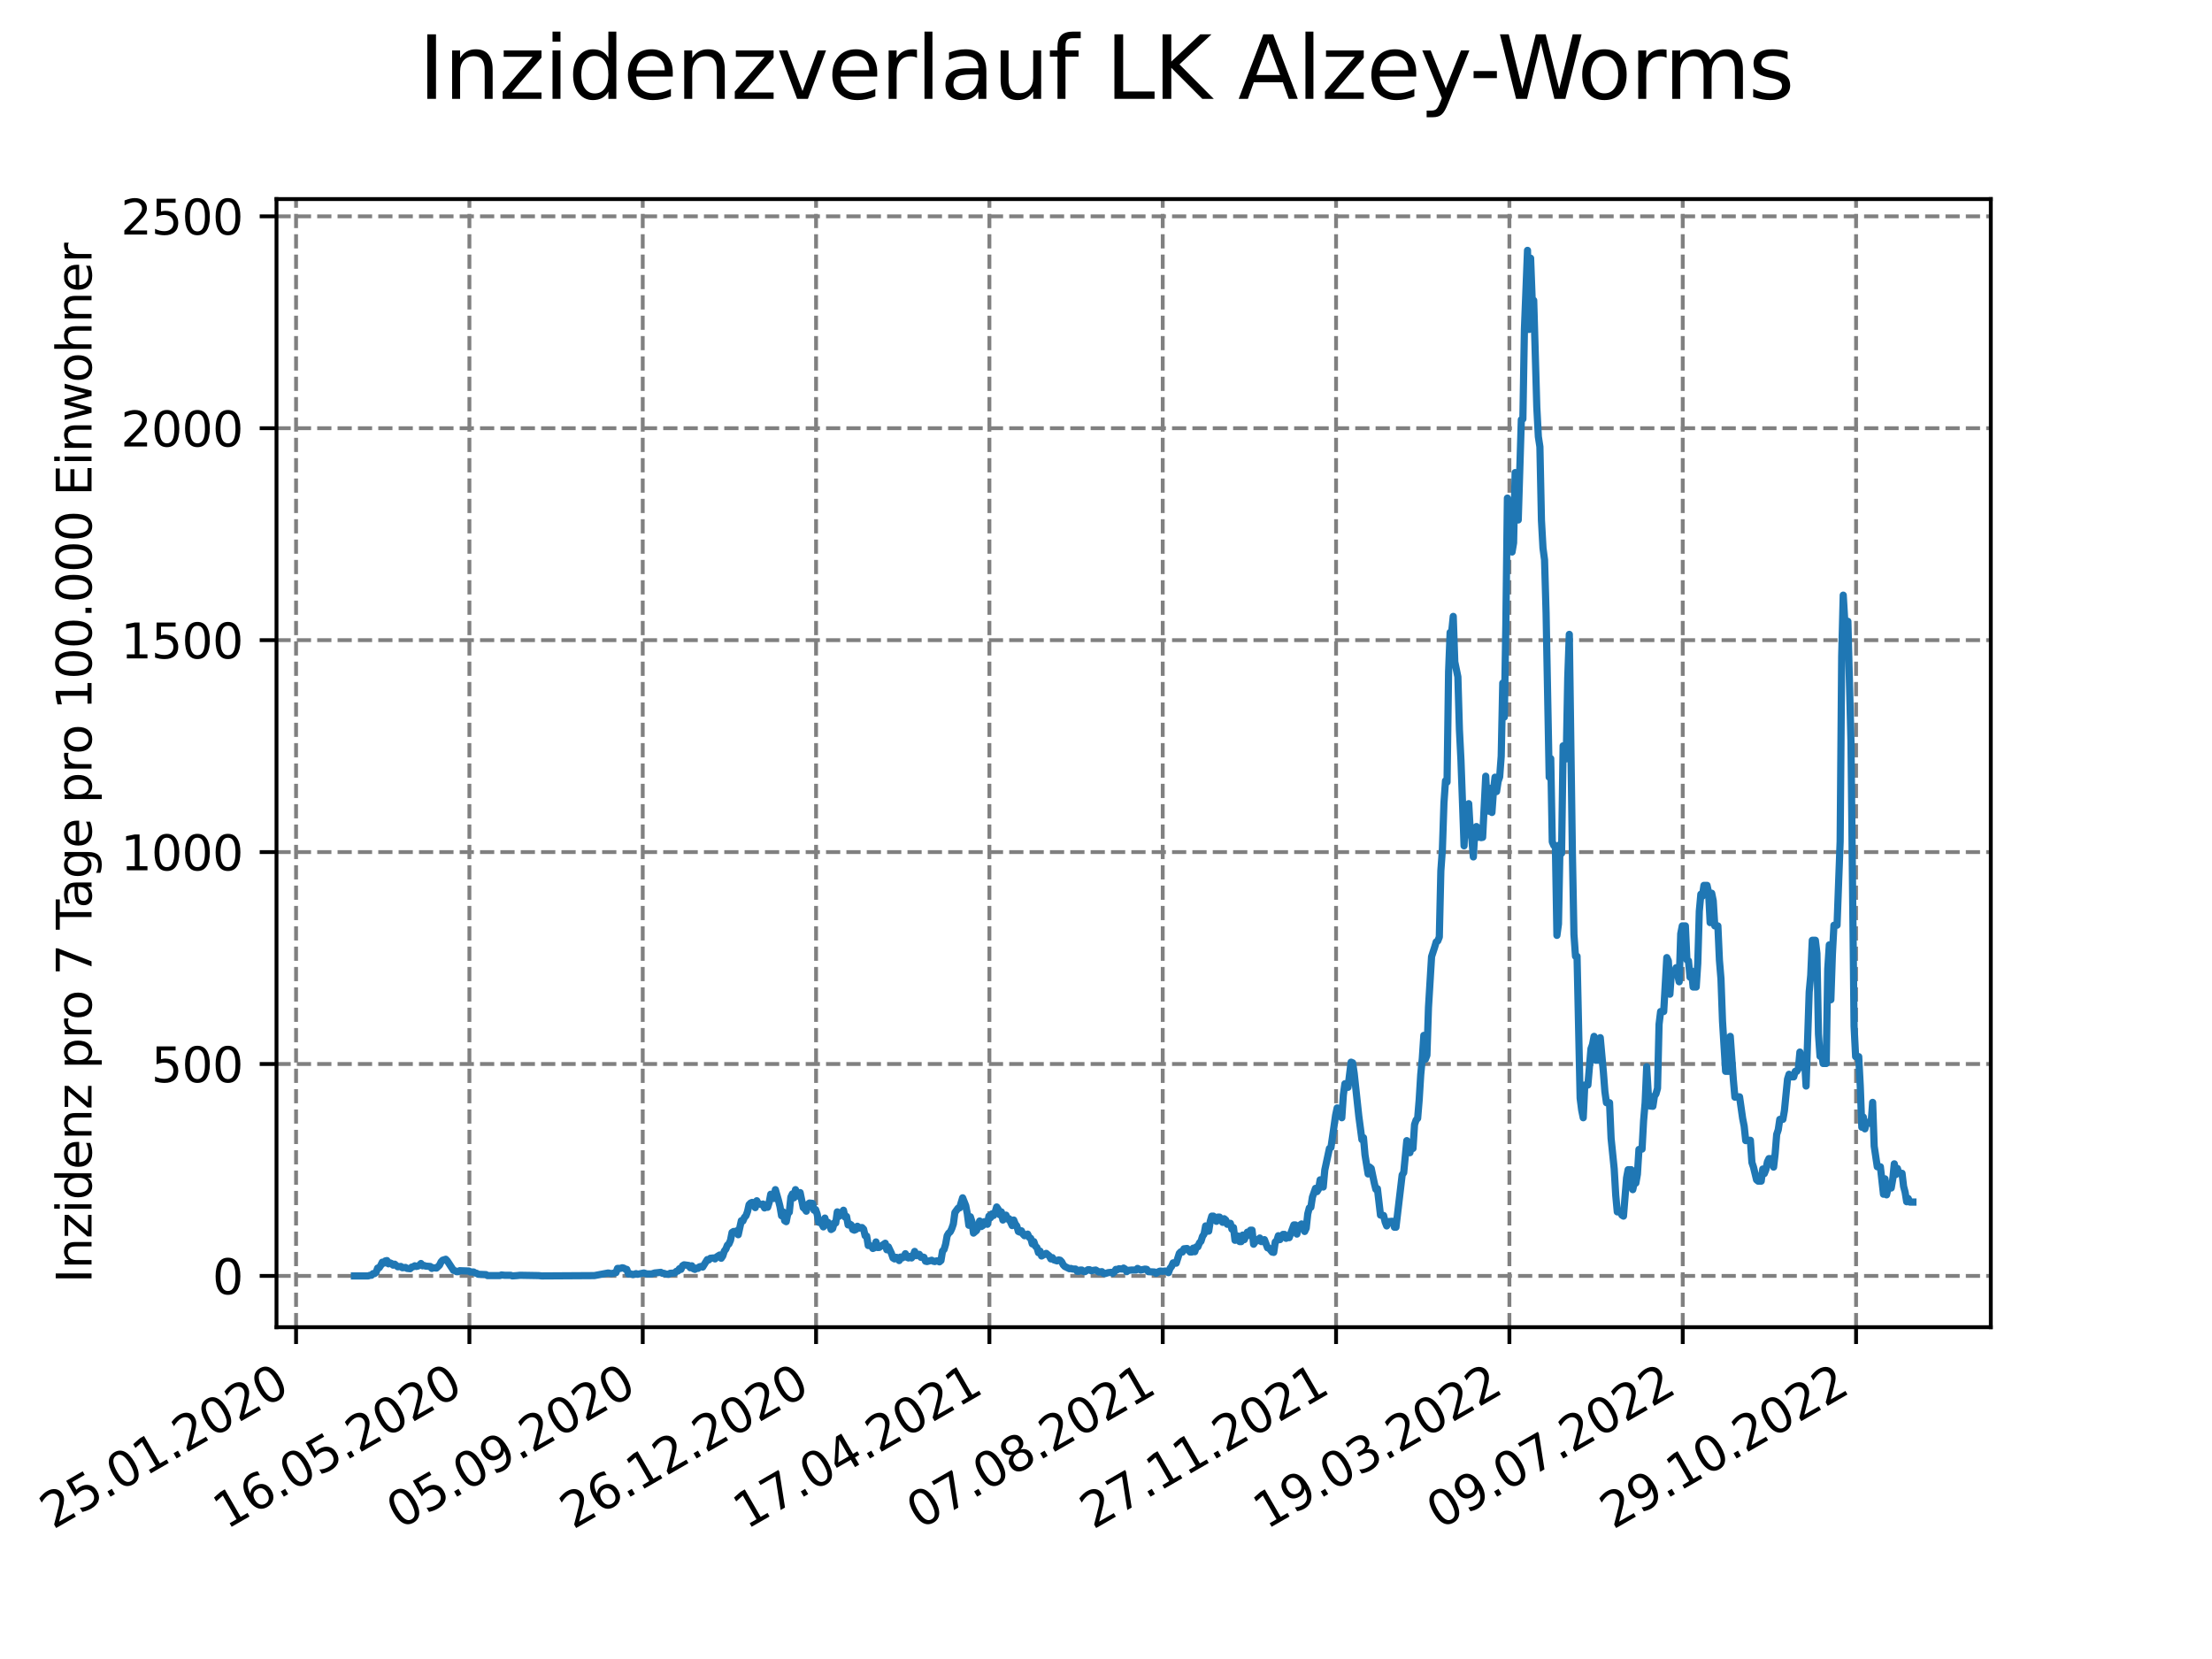 <?xml version="1.0" encoding="utf-8" standalone="no"?>
<!DOCTYPE svg PUBLIC "-//W3C//DTD SVG 1.1//EN"
  "http://www.w3.org/Graphics/SVG/1.1/DTD/svg11.dtd">
<svg xmlns:xlink="http://www.w3.org/1999/xlink" width="460.8pt" height="345.6pt" viewBox="0 0 460.8 345.6" xmlns="http://www.w3.org/2000/svg" version="1.1">
 <defs>
  <style type="text/css">*{stroke-linejoin: round; stroke-linecap: butt}</style>
 </defs>
 <g id="figure_1">
  <g id="patch_1">
   <path d="M 0 345.6 
L 460.8 345.6 
L 460.8 0 
L 0 0 
z
" style="fill: #ffffff"/>
  </g>
  <g id="axes_1">
   <g id="patch_2">
    <path d="M 57.6 276.48 
L 414.72 276.48 
L 414.72 41.472 
L 57.6 41.472 
z
" style="fill: #ffffff"/>
   </g>
   <g id="matplotlib.axis_1">
    <g id="xtick_1">
     <g id="line2d_1">
      <path d="M 61.676 276.48 
L 61.676 41.472 
" clip-path="url(#p107776b3f1)" style="fill: none; stroke-dasharray: 2.96,1.28; stroke-dashoffset: 0; stroke: #808080; stroke-width: 0.8"/>
     </g>
     <g id="line2d_2">
      <defs>
       <path id="m2766205e33" d="M 0 0 
L 0 3.5 
" style="stroke: #000000; stroke-width: 0.8"/>
      </defs>
      <g>
       <use xlink:href="#m2766205e33" x="61.676" y="276.48" style="stroke: #000000; stroke-width: 0.8"/>
      </g>
     </g>
     <g id="text_1">
      <!-- 25.01.2020 -->
      <g transform="translate(11.05 318.689) rotate(-30) scale(0.1 -0.1)">
       <defs>
        <path id="DejaVuSans-32" d="M 1228 531 
L 3431 531 
L 3431 0 
L 469 0 
L 469 531 
Q 828 903 1448 1529 
Q 2069 2156 2228 2338 
Q 2531 2678 2651 2914 
Q 2772 3150 2772 3378 
Q 2772 3750 2511 3984 
Q 2250 4219 1831 4219 
Q 1534 4219 1204 4116 
Q 875 4013 500 3803 
L 500 4441 
Q 881 4594 1212 4672 
Q 1544 4750 1819 4750 
Q 2544 4750 2975 4387 
Q 3406 4025 3406 3419 
Q 3406 3131 3298 2873 
Q 3191 2616 2906 2266 
Q 2828 2175 2409 1742 
Q 1991 1309 1228 531 
z
" transform="scale(0.016)"/>
        <path id="DejaVuSans-35" d="M 691 4666 
L 3169 4666 
L 3169 4134 
L 1269 4134 
L 1269 2991 
Q 1406 3038 1543 3061 
Q 1681 3084 1819 3084 
Q 2600 3084 3056 2656 
Q 3513 2228 3513 1497 
Q 3513 744 3044 326 
Q 2575 -91 1722 -91 
Q 1428 -91 1123 -41 
Q 819 9 494 109 
L 494 744 
Q 775 591 1075 516 
Q 1375 441 1709 441 
Q 2250 441 2565 725 
Q 2881 1009 2881 1497 
Q 2881 1984 2565 2268 
Q 2250 2553 1709 2553 
Q 1456 2553 1204 2497 
Q 953 2441 691 2322 
L 691 4666 
z
" transform="scale(0.016)"/>
        <path id="DejaVuSans-2e" d="M 684 794 
L 1344 794 
L 1344 0 
L 684 0 
L 684 794 
z
" transform="scale(0.016)"/>
        <path id="DejaVuSans-30" d="M 2034 4250 
Q 1547 4250 1301 3770 
Q 1056 3291 1056 2328 
Q 1056 1369 1301 889 
Q 1547 409 2034 409 
Q 2525 409 2770 889 
Q 3016 1369 3016 2328 
Q 3016 3291 2770 3770 
Q 2525 4250 2034 4250 
z
M 2034 4750 
Q 2819 4750 3233 4129 
Q 3647 3509 3647 2328 
Q 3647 1150 3233 529 
Q 2819 -91 2034 -91 
Q 1250 -91 836 529 
Q 422 1150 422 2328 
Q 422 3509 836 4129 
Q 1250 4750 2034 4750 
z
" transform="scale(0.016)"/>
        <path id="DejaVuSans-31" d="M 794 531 
L 1825 531 
L 1825 4091 
L 703 3866 
L 703 4441 
L 1819 4666 
L 2450 4666 
L 2450 531 
L 3481 531 
L 3481 0 
L 794 0 
L 794 531 
z
" transform="scale(0.016)"/>
       </defs>
       <use xlink:href="#DejaVuSans-32"/>
       <use xlink:href="#DejaVuSans-35" x="63.623"/>
       <use xlink:href="#DejaVuSans-2e" x="127.246"/>
       <use xlink:href="#DejaVuSans-30" x="159.033"/>
       <use xlink:href="#DejaVuSans-31" x="222.656"/>
       <use xlink:href="#DejaVuSans-2e" x="286.279"/>
       <use xlink:href="#DejaVuSans-32" x="318.066"/>
       <use xlink:href="#DejaVuSans-30" x="381.689"/>
       <use xlink:href="#DejaVuSans-32" x="445.312"/>
       <use xlink:href="#DejaVuSans-30" x="508.936"/>
      </g>
     </g>
    </g>
    <g id="xtick_2">
     <g id="line2d_3">
      <path d="M 97.784 276.48 
L 97.784 41.472 
" clip-path="url(#p107776b3f1)" style="fill: none; stroke-dasharray: 2.96,1.28; stroke-dashoffset: 0; stroke: #808080; stroke-width: 0.8"/>
     </g>
     <g id="line2d_4">
      <g>
       <use xlink:href="#m2766205e33" x="97.784" y="276.48" style="stroke: #000000; stroke-width: 0.8"/>
      </g>
     </g>
     <g id="text_2">
      <!-- 16.05.2020 -->
      <g transform="translate(47.159 318.689) rotate(-30) scale(0.1 -0.1)">
       <defs>
        <path id="DejaVuSans-36" d="M 2113 2584 
Q 1688 2584 1439 2293 
Q 1191 2003 1191 1497 
Q 1191 994 1439 701 
Q 1688 409 2113 409 
Q 2538 409 2786 701 
Q 3034 994 3034 1497 
Q 3034 2003 2786 2293 
Q 2538 2584 2113 2584 
z
M 3366 4563 
L 3366 3988 
Q 3128 4100 2886 4159 
Q 2644 4219 2406 4219 
Q 1781 4219 1451 3797 
Q 1122 3375 1075 2522 
Q 1259 2794 1537 2939 
Q 1816 3084 2150 3084 
Q 2853 3084 3261 2657 
Q 3669 2231 3669 1497 
Q 3669 778 3244 343 
Q 2819 -91 2113 -91 
Q 1303 -91 875 529 
Q 447 1150 447 2328 
Q 447 3434 972 4092 
Q 1497 4750 2381 4750 
Q 2619 4750 2861 4703 
Q 3103 4656 3366 4563 
z
" transform="scale(0.016)"/>
       </defs>
       <use xlink:href="#DejaVuSans-31"/>
       <use xlink:href="#DejaVuSans-36" x="63.623"/>
       <use xlink:href="#DejaVuSans-2e" x="127.246"/>
       <use xlink:href="#DejaVuSans-30" x="159.033"/>
       <use xlink:href="#DejaVuSans-35" x="222.656"/>
       <use xlink:href="#DejaVuSans-2e" x="286.279"/>
       <use xlink:href="#DejaVuSans-32" x="318.066"/>
       <use xlink:href="#DejaVuSans-30" x="381.689"/>
       <use xlink:href="#DejaVuSans-32" x="445.312"/>
       <use xlink:href="#DejaVuSans-30" x="508.936"/>
      </g>
     </g>
    </g>
    <g id="xtick_3">
     <g id="line2d_5">
      <path d="M 133.893 276.48 
L 133.893 41.472 
" clip-path="url(#p107776b3f1)" style="fill: none; stroke-dasharray: 2.96,1.28; stroke-dashoffset: 0; stroke: #808080; stroke-width: 0.8"/>
     </g>
     <g id="line2d_6">
      <g>
       <use xlink:href="#m2766205e33" x="133.893" y="276.48" style="stroke: #000000; stroke-width: 0.8"/>
      </g>
     </g>
     <g id="text_3">
      <!-- 05.09.2020 -->
      <g transform="translate(83.268 318.689) rotate(-30) scale(0.1 -0.1)">
       <defs>
        <path id="DejaVuSans-39" d="M 703 97 
L 703 672 
Q 941 559 1184 500 
Q 1428 441 1663 441 
Q 2288 441 2617 861 
Q 2947 1281 2994 2138 
Q 2813 1869 2534 1725 
Q 2256 1581 1919 1581 
Q 1219 1581 811 2004 
Q 403 2428 403 3163 
Q 403 3881 828 4315 
Q 1253 4750 1959 4750 
Q 2769 4750 3195 4129 
Q 3622 3509 3622 2328 
Q 3622 1225 3098 567 
Q 2575 -91 1691 -91 
Q 1453 -91 1209 -44 
Q 966 3 703 97 
z
M 1959 2075 
Q 2384 2075 2632 2365 
Q 2881 2656 2881 3163 
Q 2881 3666 2632 3958 
Q 2384 4250 1959 4250 
Q 1534 4250 1286 3958 
Q 1038 3666 1038 3163 
Q 1038 2656 1286 2365 
Q 1534 2075 1959 2075 
z
" transform="scale(0.016)"/>
       </defs>
       <use xlink:href="#DejaVuSans-30"/>
       <use xlink:href="#DejaVuSans-35" x="63.623"/>
       <use xlink:href="#DejaVuSans-2e" x="127.246"/>
       <use xlink:href="#DejaVuSans-30" x="159.033"/>
       <use xlink:href="#DejaVuSans-39" x="222.656"/>
       <use xlink:href="#DejaVuSans-2e" x="286.279"/>
       <use xlink:href="#DejaVuSans-32" x="318.066"/>
       <use xlink:href="#DejaVuSans-30" x="381.689"/>
       <use xlink:href="#DejaVuSans-32" x="445.312"/>
       <use xlink:href="#DejaVuSans-30" x="508.936"/>
      </g>
     </g>
    </g>
    <g id="xtick_4">
     <g id="line2d_7">
      <path d="M 170.001 276.48 
L 170.001 41.472 
" clip-path="url(#p107776b3f1)" style="fill: none; stroke-dasharray: 2.96,1.28; stroke-dashoffset: 0; stroke: #808080; stroke-width: 0.8"/>
     </g>
     <g id="line2d_8">
      <g>
       <use xlink:href="#m2766205e33" x="170.001" y="276.48" style="stroke: #000000; stroke-width: 0.8"/>
      </g>
     </g>
     <g id="text_4">
      <!-- 26.12.2020 -->
      <g transform="translate(119.376 318.689) rotate(-30) scale(0.1 -0.1)">
       <use xlink:href="#DejaVuSans-32"/>
       <use xlink:href="#DejaVuSans-36" x="63.623"/>
       <use xlink:href="#DejaVuSans-2e" x="127.246"/>
       <use xlink:href="#DejaVuSans-31" x="159.033"/>
       <use xlink:href="#DejaVuSans-32" x="222.656"/>
       <use xlink:href="#DejaVuSans-2e" x="286.279"/>
       <use xlink:href="#DejaVuSans-32" x="318.066"/>
       <use xlink:href="#DejaVuSans-30" x="381.689"/>
       <use xlink:href="#DejaVuSans-32" x="445.312"/>
       <use xlink:href="#DejaVuSans-30" x="508.936"/>
      </g>
     </g>
    </g>
    <g id="xtick_5">
     <g id="line2d_9">
      <path d="M 206.11 276.48 
L 206.11 41.472 
" clip-path="url(#p107776b3f1)" style="fill: none; stroke-dasharray: 2.96,1.28; stroke-dashoffset: 0; stroke: #808080; stroke-width: 0.8"/>
     </g>
     <g id="line2d_10">
      <g>
       <use xlink:href="#m2766205e33" x="206.11" y="276.48" style="stroke: #000000; stroke-width: 0.8"/>
      </g>
     </g>
     <g id="text_5">
      <!-- 17.04.2021 -->
      <g transform="translate(155.485 318.689) rotate(-30) scale(0.1 -0.1)">
       <defs>
        <path id="DejaVuSans-37" d="M 525 4666 
L 3525 4666 
L 3525 4397 
L 1831 0 
L 1172 0 
L 2766 4134 
L 525 4134 
L 525 4666 
z
" transform="scale(0.016)"/>
        <path id="DejaVuSans-34" d="M 2419 4116 
L 825 1625 
L 2419 1625 
L 2419 4116 
z
M 2253 4666 
L 3047 4666 
L 3047 1625 
L 3713 1625 
L 3713 1100 
L 3047 1100 
L 3047 0 
L 2419 0 
L 2419 1100 
L 313 1100 
L 313 1709 
L 2253 4666 
z
" transform="scale(0.016)"/>
       </defs>
       <use xlink:href="#DejaVuSans-31"/>
       <use xlink:href="#DejaVuSans-37" x="63.623"/>
       <use xlink:href="#DejaVuSans-2e" x="127.246"/>
       <use xlink:href="#DejaVuSans-30" x="159.033"/>
       <use xlink:href="#DejaVuSans-34" x="222.656"/>
       <use xlink:href="#DejaVuSans-2e" x="286.279"/>
       <use xlink:href="#DejaVuSans-32" x="318.066"/>
       <use xlink:href="#DejaVuSans-30" x="381.689"/>
       <use xlink:href="#DejaVuSans-32" x="445.312"/>
       <use xlink:href="#DejaVuSans-31" x="508.936"/>
      </g>
     </g>
    </g>
    <g id="xtick_6">
     <g id="line2d_11">
      <path d="M 242.218 276.48 
L 242.218 41.472 
" clip-path="url(#p107776b3f1)" style="fill: none; stroke-dasharray: 2.96,1.28; stroke-dashoffset: 0; stroke: #808080; stroke-width: 0.8"/>
     </g>
     <g id="line2d_12">
      <g>
       <use xlink:href="#m2766205e33" x="242.218" y="276.48" style="stroke: #000000; stroke-width: 0.8"/>
      </g>
     </g>
     <g id="text_6">
      <!-- 07.08.2021 -->
      <g transform="translate(191.593 318.689) rotate(-30) scale(0.1 -0.1)">
       <defs>
        <path id="DejaVuSans-38" d="M 2034 2216 
Q 1584 2216 1326 1975 
Q 1069 1734 1069 1313 
Q 1069 891 1326 650 
Q 1584 409 2034 409 
Q 2484 409 2743 651 
Q 3003 894 3003 1313 
Q 3003 1734 2745 1975 
Q 2488 2216 2034 2216 
z
M 1403 2484 
Q 997 2584 770 2862 
Q 544 3141 544 3541 
Q 544 4100 942 4425 
Q 1341 4750 2034 4750 
Q 2731 4750 3128 4425 
Q 3525 4100 3525 3541 
Q 3525 3141 3298 2862 
Q 3072 2584 2669 2484 
Q 3125 2378 3379 2068 
Q 3634 1759 3634 1313 
Q 3634 634 3220 271 
Q 2806 -91 2034 -91 
Q 1263 -91 848 271 
Q 434 634 434 1313 
Q 434 1759 690 2068 
Q 947 2378 1403 2484 
z
M 1172 3481 
Q 1172 3119 1398 2916 
Q 1625 2713 2034 2713 
Q 2441 2713 2670 2916 
Q 2900 3119 2900 3481 
Q 2900 3844 2670 4047 
Q 2441 4250 2034 4250 
Q 1625 4250 1398 4047 
Q 1172 3844 1172 3481 
z
" transform="scale(0.016)"/>
       </defs>
       <use xlink:href="#DejaVuSans-30"/>
       <use xlink:href="#DejaVuSans-37" x="63.623"/>
       <use xlink:href="#DejaVuSans-2e" x="127.246"/>
       <use xlink:href="#DejaVuSans-30" x="159.033"/>
       <use xlink:href="#DejaVuSans-38" x="222.656"/>
       <use xlink:href="#DejaVuSans-2e" x="286.279"/>
       <use xlink:href="#DejaVuSans-32" x="318.066"/>
       <use xlink:href="#DejaVuSans-30" x="381.689"/>
       <use xlink:href="#DejaVuSans-32" x="445.312"/>
       <use xlink:href="#DejaVuSans-31" x="508.936"/>
      </g>
     </g>
    </g>
    <g id="xtick_7">
     <g id="line2d_13">
      <path d="M 278.327 276.48 
L 278.327 41.472 
" clip-path="url(#p107776b3f1)" style="fill: none; stroke-dasharray: 2.96,1.28; stroke-dashoffset: 0; stroke: #808080; stroke-width: 0.8"/>
     </g>
     <g id="line2d_14">
      <g>
       <use xlink:href="#m2766205e33" x="278.327" y="276.48" style="stroke: #000000; stroke-width: 0.8"/>
      </g>
     </g>
     <g id="text_7">
      <!-- 27.11.2021 -->
      <g transform="translate(227.702 318.689) rotate(-30) scale(0.1 -0.1)">
       <use xlink:href="#DejaVuSans-32"/>
       <use xlink:href="#DejaVuSans-37" x="63.623"/>
       <use xlink:href="#DejaVuSans-2e" x="127.246"/>
       <use xlink:href="#DejaVuSans-31" x="159.033"/>
       <use xlink:href="#DejaVuSans-31" x="222.656"/>
       <use xlink:href="#DejaVuSans-2e" x="286.279"/>
       <use xlink:href="#DejaVuSans-32" x="318.066"/>
       <use xlink:href="#DejaVuSans-30" x="381.689"/>
       <use xlink:href="#DejaVuSans-32" x="445.312"/>
       <use xlink:href="#DejaVuSans-31" x="508.936"/>
      </g>
     </g>
    </g>
    <g id="xtick_8">
     <g id="line2d_15">
      <path d="M 314.435 276.48 
L 314.435 41.472 
" clip-path="url(#p107776b3f1)" style="fill: none; stroke-dasharray: 2.96,1.28; stroke-dashoffset: 0; stroke: #808080; stroke-width: 0.8"/>
     </g>
     <g id="line2d_16">
      <g>
       <use xlink:href="#m2766205e33" x="314.435" y="276.48" style="stroke: #000000; stroke-width: 0.8"/>
      </g>
     </g>
     <g id="text_8">
      <!-- 19.03.2022 -->
      <g transform="translate(263.81 318.689) rotate(-30) scale(0.1 -0.1)">
       <defs>
        <path id="DejaVuSans-33" d="M 2597 2516 
Q 3050 2419 3304 2112 
Q 3559 1806 3559 1356 
Q 3559 666 3084 287 
Q 2609 -91 1734 -91 
Q 1441 -91 1130 -33 
Q 819 25 488 141 
L 488 750 
Q 750 597 1062 519 
Q 1375 441 1716 441 
Q 2309 441 2620 675 
Q 2931 909 2931 1356 
Q 2931 1769 2642 2001 
Q 2353 2234 1838 2234 
L 1294 2234 
L 1294 2753 
L 1863 2753 
Q 2328 2753 2575 2939 
Q 2822 3125 2822 3475 
Q 2822 3834 2567 4026 
Q 2313 4219 1838 4219 
Q 1578 4219 1281 4162 
Q 984 4106 628 3988 
L 628 4550 
Q 988 4650 1302 4700 
Q 1616 4750 1894 4750 
Q 2613 4750 3031 4423 
Q 3450 4097 3450 3541 
Q 3450 3153 3228 2886 
Q 3006 2619 2597 2516 
z
" transform="scale(0.016)"/>
       </defs>
       <use xlink:href="#DejaVuSans-31"/>
       <use xlink:href="#DejaVuSans-39" x="63.623"/>
       <use xlink:href="#DejaVuSans-2e" x="127.246"/>
       <use xlink:href="#DejaVuSans-30" x="159.033"/>
       <use xlink:href="#DejaVuSans-33" x="222.656"/>
       <use xlink:href="#DejaVuSans-2e" x="286.279"/>
       <use xlink:href="#DejaVuSans-32" x="318.066"/>
       <use xlink:href="#DejaVuSans-30" x="381.689"/>
       <use xlink:href="#DejaVuSans-32" x="445.312"/>
       <use xlink:href="#DejaVuSans-32" x="508.936"/>
      </g>
     </g>
    </g>
    <g id="xtick_9">
     <g id="line2d_17">
      <path d="M 350.544 276.48 
L 350.544 41.472 
" clip-path="url(#p107776b3f1)" style="fill: none; stroke-dasharray: 2.96,1.28; stroke-dashoffset: 0; stroke: #808080; stroke-width: 0.8"/>
     </g>
     <g id="line2d_18">
      <g>
       <use xlink:href="#m2766205e33" x="350.544" y="276.48" style="stroke: #000000; stroke-width: 0.8"/>
      </g>
     </g>
     <g id="text_9">
      <!-- 09.07.2022 -->
      <g transform="translate(299.919 318.689) rotate(-30) scale(0.1 -0.1)">
       <use xlink:href="#DejaVuSans-30"/>
       <use xlink:href="#DejaVuSans-39" x="63.623"/>
       <use xlink:href="#DejaVuSans-2e" x="127.246"/>
       <use xlink:href="#DejaVuSans-30" x="159.033"/>
       <use xlink:href="#DejaVuSans-37" x="222.656"/>
       <use xlink:href="#DejaVuSans-2e" x="286.279"/>
       <use xlink:href="#DejaVuSans-32" x="318.066"/>
       <use xlink:href="#DejaVuSans-30" x="381.689"/>
       <use xlink:href="#DejaVuSans-32" x="445.312"/>
       <use xlink:href="#DejaVuSans-32" x="508.936"/>
      </g>
     </g>
    </g>
    <g id="xtick_10">
     <g id="line2d_19">
      <path d="M 386.653 276.48 
L 386.653 41.472 
" clip-path="url(#p107776b3f1)" style="fill: none; stroke-dasharray: 2.96,1.28; stroke-dashoffset: 0; stroke: #808080; stroke-width: 0.8"/>
     </g>
     <g id="line2d_20">
      <g>
       <use xlink:href="#m2766205e33" x="386.653" y="276.48" style="stroke: #000000; stroke-width: 0.8"/>
      </g>
     </g>
     <g id="text_10">
      <!-- 29.10.2022 -->
      <g transform="translate(336.027 318.689) rotate(-30) scale(0.1 -0.1)">
       <use xlink:href="#DejaVuSans-32"/>
       <use xlink:href="#DejaVuSans-39" x="63.623"/>
       <use xlink:href="#DejaVuSans-2e" x="127.246"/>
       <use xlink:href="#DejaVuSans-31" x="159.033"/>
       <use xlink:href="#DejaVuSans-30" x="222.656"/>
       <use xlink:href="#DejaVuSans-2e" x="286.279"/>
       <use xlink:href="#DejaVuSans-32" x="318.066"/>
       <use xlink:href="#DejaVuSans-30" x="381.689"/>
       <use xlink:href="#DejaVuSans-32" x="445.312"/>
       <use xlink:href="#DejaVuSans-32" x="508.936"/>
      </g>
     </g>
    </g>
   </g>
   <g id="matplotlib.axis_2">
    <g id="ytick_1">
     <g id="line2d_21">
      <path d="M 57.6 265.798 
L 414.72 265.798 
" clip-path="url(#p107776b3f1)" style="fill: none; stroke-dasharray: 2.96,1.28; stroke-dashoffset: 0; stroke: #808080; stroke-width: 0.8"/>
     </g>
     <g id="line2d_22">
      <defs>
       <path id="m200aa4ac17" d="M 0 0 
L -3.5 0 
" style="stroke: #000000; stroke-width: 0.8"/>
      </defs>
      <g>
       <use xlink:href="#m200aa4ac17" x="57.6" y="265.798" style="stroke: #000000; stroke-width: 0.8"/>
      </g>
     </g>
     <g id="text_11">
      <!-- 0 -->
      <g transform="translate(44.237 269.597) scale(0.1 -0.1)">
       <use xlink:href="#DejaVuSans-30"/>
      </g>
     </g>
    </g>
    <g id="ytick_2">
     <g id="line2d_23">
      <path d="M 57.6 221.651 
L 414.72 221.651 
" clip-path="url(#p107776b3f1)" style="fill: none; stroke-dasharray: 2.96,1.28; stroke-dashoffset: 0; stroke: #808080; stroke-width: 0.8"/>
     </g>
     <g id="line2d_24">
      <g>
       <use xlink:href="#m200aa4ac17" x="57.6" y="221.651" style="stroke: #000000; stroke-width: 0.8"/>
      </g>
     </g>
     <g id="text_12">
      <!-- 500 -->
      <g transform="translate(31.512 225.45) scale(0.1 -0.1)">
       <use xlink:href="#DejaVuSans-35"/>
       <use xlink:href="#DejaVuSans-30" x="63.623"/>
       <use xlink:href="#DejaVuSans-30" x="127.246"/>
      </g>
     </g>
    </g>
    <g id="ytick_3">
     <g id="line2d_25">
      <path d="M 57.6 177.503 
L 414.72 177.503 
" clip-path="url(#p107776b3f1)" style="fill: none; stroke-dasharray: 2.96,1.28; stroke-dashoffset: 0; stroke: #808080; stroke-width: 0.8"/>
     </g>
     <g id="line2d_26">
      <g>
       <use xlink:href="#m200aa4ac17" x="57.6" y="177.503" style="stroke: #000000; stroke-width: 0.8"/>
      </g>
     </g>
     <g id="text_13">
      <!-- 1000 -->
      <g transform="translate(25.15 181.303) scale(0.1 -0.1)">
       <use xlink:href="#DejaVuSans-31"/>
       <use xlink:href="#DejaVuSans-30" x="63.623"/>
       <use xlink:href="#DejaVuSans-30" x="127.246"/>
       <use xlink:href="#DejaVuSans-30" x="190.869"/>
      </g>
     </g>
    </g>
    <g id="ytick_4">
     <g id="line2d_27">
      <path d="M 57.6 133.356 
L 414.72 133.356 
" clip-path="url(#p107776b3f1)" style="fill: none; stroke-dasharray: 2.96,1.28; stroke-dashoffset: 0; stroke: #808080; stroke-width: 0.8"/>
     </g>
     <g id="line2d_28">
      <g>
       <use xlink:href="#m200aa4ac17" x="57.6" y="133.356" style="stroke: #000000; stroke-width: 0.8"/>
      </g>
     </g>
     <g id="text_14">
      <!-- 1500 -->
      <g transform="translate(25.15 137.155) scale(0.1 -0.1)">
       <use xlink:href="#DejaVuSans-31"/>
       <use xlink:href="#DejaVuSans-35" x="63.623"/>
       <use xlink:href="#DejaVuSans-30" x="127.246"/>
       <use xlink:href="#DejaVuSans-30" x="190.869"/>
      </g>
     </g>
    </g>
    <g id="ytick_5">
     <g id="line2d_29">
      <path d="M 57.6 89.209 
L 414.72 89.209 
" clip-path="url(#p107776b3f1)" style="fill: none; stroke-dasharray: 2.96,1.28; stroke-dashoffset: 0; stroke: #808080; stroke-width: 0.8"/>
     </g>
     <g id="line2d_30">
      <g>
       <use xlink:href="#m200aa4ac17" x="57.6" y="89.209" style="stroke: #000000; stroke-width: 0.8"/>
      </g>
     </g>
     <g id="text_15">
      <!-- 2000 -->
      <g transform="translate(25.15 93.008) scale(0.1 -0.1)">
       <use xlink:href="#DejaVuSans-32"/>
       <use xlink:href="#DejaVuSans-30" x="63.623"/>
       <use xlink:href="#DejaVuSans-30" x="127.246"/>
       <use xlink:href="#DejaVuSans-30" x="190.869"/>
      </g>
     </g>
    </g>
    <g id="ytick_6">
     <g id="line2d_31">
      <path d="M 57.6 45.062 
L 414.72 45.062 
" clip-path="url(#p107776b3f1)" style="fill: none; stroke-dasharray: 2.96,1.28; stroke-dashoffset: 0; stroke: #808080; stroke-width: 0.8"/>
     </g>
     <g id="line2d_32">
      <g>
       <use xlink:href="#m200aa4ac17" x="57.6" y="45.062" style="stroke: #000000; stroke-width: 0.8"/>
      </g>
     </g>
     <g id="text_16">
      <!-- 2500 -->
      <g transform="translate(25.15 48.861) scale(0.1 -0.1)">
       <use xlink:href="#DejaVuSans-32"/>
       <use xlink:href="#DejaVuSans-35" x="63.623"/>
       <use xlink:href="#DejaVuSans-30" x="127.246"/>
       <use xlink:href="#DejaVuSans-30" x="190.869"/>
      </g>
     </g>
    </g>
    <g id="text_17">
     <!-- Inzidenz pro 7 Tage pro 100.000 Einwohner -->
     <g transform="translate(19.07 267.301) rotate(-90) scale(0.1 -0.1)">
      <defs>
       <path id="DejaVuSans-49" d="M 628 4666 
L 1259 4666 
L 1259 0 
L 628 0 
L 628 4666 
z
" transform="scale(0.016)"/>
       <path id="DejaVuSans-6e" d="M 3513 2113 
L 3513 0 
L 2938 0 
L 2938 2094 
Q 2938 2591 2744 2837 
Q 2550 3084 2163 3084 
Q 1697 3084 1428 2787 
Q 1159 2491 1159 1978 
L 1159 0 
L 581 0 
L 581 3500 
L 1159 3500 
L 1159 2956 
Q 1366 3272 1645 3428 
Q 1925 3584 2291 3584 
Q 2894 3584 3203 3211 
Q 3513 2838 3513 2113 
z
" transform="scale(0.016)"/>
       <path id="DejaVuSans-7a" d="M 353 3500 
L 3084 3500 
L 3084 2975 
L 922 459 
L 3084 459 
L 3084 0 
L 275 0 
L 275 525 
L 2438 3041 
L 353 3041 
L 353 3500 
z
" transform="scale(0.016)"/>
       <path id="DejaVuSans-69" d="M 603 3500 
L 1178 3500 
L 1178 0 
L 603 0 
L 603 3500 
z
M 603 4863 
L 1178 4863 
L 1178 4134 
L 603 4134 
L 603 4863 
z
" transform="scale(0.016)"/>
       <path id="DejaVuSans-64" d="M 2906 2969 
L 2906 4863 
L 3481 4863 
L 3481 0 
L 2906 0 
L 2906 525 
Q 2725 213 2448 61 
Q 2172 -91 1784 -91 
Q 1150 -91 751 415 
Q 353 922 353 1747 
Q 353 2572 751 3078 
Q 1150 3584 1784 3584 
Q 2172 3584 2448 3432 
Q 2725 3281 2906 2969 
z
M 947 1747 
Q 947 1113 1208 752 
Q 1469 391 1925 391 
Q 2381 391 2643 752 
Q 2906 1113 2906 1747 
Q 2906 2381 2643 2742 
Q 2381 3103 1925 3103 
Q 1469 3103 1208 2742 
Q 947 2381 947 1747 
z
" transform="scale(0.016)"/>
       <path id="DejaVuSans-65" d="M 3597 1894 
L 3597 1613 
L 953 1613 
Q 991 1019 1311 708 
Q 1631 397 2203 397 
Q 2534 397 2845 478 
Q 3156 559 3463 722 
L 3463 178 
Q 3153 47 2828 -22 
Q 2503 -91 2169 -91 
Q 1331 -91 842 396 
Q 353 884 353 1716 
Q 353 2575 817 3079 
Q 1281 3584 2069 3584 
Q 2775 3584 3186 3129 
Q 3597 2675 3597 1894 
z
M 3022 2063 
Q 3016 2534 2758 2815 
Q 2500 3097 2075 3097 
Q 1594 3097 1305 2825 
Q 1016 2553 972 2059 
L 3022 2063 
z
" transform="scale(0.016)"/>
       <path id="DejaVuSans-20" transform="scale(0.016)"/>
       <path id="DejaVuSans-70" d="M 1159 525 
L 1159 -1331 
L 581 -1331 
L 581 3500 
L 1159 3500 
L 1159 2969 
Q 1341 3281 1617 3432 
Q 1894 3584 2278 3584 
Q 2916 3584 3314 3078 
Q 3713 2572 3713 1747 
Q 3713 922 3314 415 
Q 2916 -91 2278 -91 
Q 1894 -91 1617 61 
Q 1341 213 1159 525 
z
M 3116 1747 
Q 3116 2381 2855 2742 
Q 2594 3103 2138 3103 
Q 1681 3103 1420 2742 
Q 1159 2381 1159 1747 
Q 1159 1113 1420 752 
Q 1681 391 2138 391 
Q 2594 391 2855 752 
Q 3116 1113 3116 1747 
z
" transform="scale(0.016)"/>
       <path id="DejaVuSans-72" d="M 2631 2963 
Q 2534 3019 2420 3045 
Q 2306 3072 2169 3072 
Q 1681 3072 1420 2755 
Q 1159 2438 1159 1844 
L 1159 0 
L 581 0 
L 581 3500 
L 1159 3500 
L 1159 2956 
Q 1341 3275 1631 3429 
Q 1922 3584 2338 3584 
Q 2397 3584 2469 3576 
Q 2541 3569 2628 3553 
L 2631 2963 
z
" transform="scale(0.016)"/>
       <path id="DejaVuSans-6f" d="M 1959 3097 
Q 1497 3097 1228 2736 
Q 959 2375 959 1747 
Q 959 1119 1226 758 
Q 1494 397 1959 397 
Q 2419 397 2687 759 
Q 2956 1122 2956 1747 
Q 2956 2369 2687 2733 
Q 2419 3097 1959 3097 
z
M 1959 3584 
Q 2709 3584 3137 3096 
Q 3566 2609 3566 1747 
Q 3566 888 3137 398 
Q 2709 -91 1959 -91 
Q 1206 -91 779 398 
Q 353 888 353 1747 
Q 353 2609 779 3096 
Q 1206 3584 1959 3584 
z
" transform="scale(0.016)"/>
       <path id="DejaVuSans-54" d="M -19 4666 
L 3928 4666 
L 3928 4134 
L 2272 4134 
L 2272 0 
L 1638 0 
L 1638 4134 
L -19 4134 
L -19 4666 
z
" transform="scale(0.016)"/>
       <path id="DejaVuSans-61" d="M 2194 1759 
Q 1497 1759 1228 1600 
Q 959 1441 959 1056 
Q 959 750 1161 570 
Q 1363 391 1709 391 
Q 2188 391 2477 730 
Q 2766 1069 2766 1631 
L 2766 1759 
L 2194 1759 
z
M 3341 1997 
L 3341 0 
L 2766 0 
L 2766 531 
Q 2569 213 2275 61 
Q 1981 -91 1556 -91 
Q 1019 -91 701 211 
Q 384 513 384 1019 
Q 384 1609 779 1909 
Q 1175 2209 1959 2209 
L 2766 2209 
L 2766 2266 
Q 2766 2663 2505 2880 
Q 2244 3097 1772 3097 
Q 1472 3097 1187 3025 
Q 903 2953 641 2809 
L 641 3341 
Q 956 3463 1253 3523 
Q 1550 3584 1831 3584 
Q 2591 3584 2966 3190 
Q 3341 2797 3341 1997 
z
" transform="scale(0.016)"/>
       <path id="DejaVuSans-67" d="M 2906 1791 
Q 2906 2416 2648 2759 
Q 2391 3103 1925 3103 
Q 1463 3103 1205 2759 
Q 947 2416 947 1791 
Q 947 1169 1205 825 
Q 1463 481 1925 481 
Q 2391 481 2648 825 
Q 2906 1169 2906 1791 
z
M 3481 434 
Q 3481 -459 3084 -895 
Q 2688 -1331 1869 -1331 
Q 1566 -1331 1297 -1286 
Q 1028 -1241 775 -1147 
L 775 -588 
Q 1028 -725 1275 -790 
Q 1522 -856 1778 -856 
Q 2344 -856 2625 -561 
Q 2906 -266 2906 331 
L 2906 616 
Q 2728 306 2450 153 
Q 2172 0 1784 0 
Q 1141 0 747 490 
Q 353 981 353 1791 
Q 353 2603 747 3093 
Q 1141 3584 1784 3584 
Q 2172 3584 2450 3431 
Q 2728 3278 2906 2969 
L 2906 3500 
L 3481 3500 
L 3481 434 
z
" transform="scale(0.016)"/>
       <path id="DejaVuSans-45" d="M 628 4666 
L 3578 4666 
L 3578 4134 
L 1259 4134 
L 1259 2753 
L 3481 2753 
L 3481 2222 
L 1259 2222 
L 1259 531 
L 3634 531 
L 3634 0 
L 628 0 
L 628 4666 
z
" transform="scale(0.016)"/>
       <path id="DejaVuSans-77" d="M 269 3500 
L 844 3500 
L 1563 769 
L 2278 3500 
L 2956 3500 
L 3675 769 
L 4391 3500 
L 4966 3500 
L 4050 0 
L 3372 0 
L 2619 2869 
L 1863 0 
L 1184 0 
L 269 3500 
z
" transform="scale(0.016)"/>
       <path id="DejaVuSans-68" d="M 3513 2113 
L 3513 0 
L 2938 0 
L 2938 2094 
Q 2938 2591 2744 2837 
Q 2550 3084 2163 3084 
Q 1697 3084 1428 2787 
Q 1159 2491 1159 1978 
L 1159 0 
L 581 0 
L 581 4863 
L 1159 4863 
L 1159 2956 
Q 1366 3272 1645 3428 
Q 1925 3584 2291 3584 
Q 2894 3584 3203 3211 
Q 3513 2838 3513 2113 
z
" transform="scale(0.016)"/>
      </defs>
      <use xlink:href="#DejaVuSans-49"/>
      <use xlink:href="#DejaVuSans-6e" x="29.492"/>
      <use xlink:href="#DejaVuSans-7a" x="92.871"/>
      <use xlink:href="#DejaVuSans-69" x="145.361"/>
      <use xlink:href="#DejaVuSans-64" x="173.145"/>
      <use xlink:href="#DejaVuSans-65" x="236.621"/>
      <use xlink:href="#DejaVuSans-6e" x="298.145"/>
      <use xlink:href="#DejaVuSans-7a" x="361.523"/>
      <use xlink:href="#DejaVuSans-20" x="414.014"/>
      <use xlink:href="#DejaVuSans-70" x="445.801"/>
      <use xlink:href="#DejaVuSans-72" x="509.277"/>
      <use xlink:href="#DejaVuSans-6f" x="548.141"/>
      <use xlink:href="#DejaVuSans-20" x="609.322"/>
      <use xlink:href="#DejaVuSans-37" x="641.109"/>
      <use xlink:href="#DejaVuSans-20" x="704.732"/>
      <use xlink:href="#DejaVuSans-54" x="736.52"/>
      <use xlink:href="#DejaVuSans-61" x="781.104"/>
      <use xlink:href="#DejaVuSans-67" x="842.383"/>
      <use xlink:href="#DejaVuSans-65" x="905.859"/>
      <use xlink:href="#DejaVuSans-20" x="967.383"/>
      <use xlink:href="#DejaVuSans-70" x="999.17"/>
      <use xlink:href="#DejaVuSans-72" x="1062.646"/>
      <use xlink:href="#DejaVuSans-6f" x="1101.51"/>
      <use xlink:href="#DejaVuSans-20" x="1162.691"/>
      <use xlink:href="#DejaVuSans-31" x="1194.479"/>
      <use xlink:href="#DejaVuSans-30" x="1258.102"/>
      <use xlink:href="#DejaVuSans-30" x="1321.725"/>
      <use xlink:href="#DejaVuSans-2e" x="1385.348"/>
      <use xlink:href="#DejaVuSans-30" x="1417.135"/>
      <use xlink:href="#DejaVuSans-30" x="1480.758"/>
      <use xlink:href="#DejaVuSans-30" x="1544.381"/>
      <use xlink:href="#DejaVuSans-20" x="1608.004"/>
      <use xlink:href="#DejaVuSans-45" x="1639.791"/>
      <use xlink:href="#DejaVuSans-69" x="1702.975"/>
      <use xlink:href="#DejaVuSans-6e" x="1730.758"/>
      <use xlink:href="#DejaVuSans-77" x="1794.137"/>
      <use xlink:href="#DejaVuSans-6f" x="1875.924"/>
      <use xlink:href="#DejaVuSans-68" x="1937.105"/>
      <use xlink:href="#DejaVuSans-6e" x="2000.484"/>
      <use xlink:href="#DejaVuSans-65" x="2063.863"/>
      <use xlink:href="#DejaVuSans-72" x="2125.387"/>
     </g>
    </g>
   </g>
   <g id="line2d_33">
    <path d="M 73.833 265.798 
L 76.734 265.798 
L 77.057 265.662 
L 77.379 265.662 
L 77.701 265.321 
L 78.024 265.321 
L 78.346 265.049 
L 78.669 264.164 
L 78.991 264.096 
L 79.313 263.619 
L 79.636 262.938 
L 79.958 263.143 
L 80.281 262.666 
L 80.603 262.598 
L 80.925 263.279 
L 81.248 263.075 
L 81.57 263.211 
L 81.893 263.551 
L 82.215 263.347 
L 82.86 263.892 
L 83.505 263.823 
L 83.827 264.096 
L 84.472 264.028 
L 84.794 264.232 
L 85.439 264.3 
L 85.761 263.96 
L 86.084 263.892 
L 86.406 263.687 
L 86.729 263.823 
L 87.051 263.755 
L 87.373 263.551 
L 87.696 263.211 
L 88.018 263.687 
L 88.341 263.619 
L 88.663 263.755 
L 89.63 263.823 
L 89.953 264.232 
L 90.275 264.096 
L 90.92 264.164 
L 91.565 263.551 
L 91.887 262.87 
L 92.209 262.53 
L 92.854 262.326 
L 93.177 262.666 
L 94.466 264.64 
L 94.789 264.708 
L 95.111 264.913 
L 95.433 264.913 
L 95.756 264.708 
L 97.69 264.777 
L 98.013 264.981 
L 98.657 264.981 
L 98.98 265.185 
L 99.302 265.253 
L 99.625 265.457 
L 101.237 265.525 
L 101.559 265.73 
L 104.138 265.73 
L 104.461 265.594 
L 105.105 265.662 
L 106.395 265.662 
L 106.717 265.798 
L 107.684 265.73 
L 108.329 265.662 
L 112.198 265.73 
L 112.843 265.798 
L 123.804 265.73 
L 126.706 265.185 
L 127.351 265.321 
L 128.318 265.117 
L 128.64 264.232 
L 129.285 264.232 
L 129.608 264.096 
L 129.93 264.164 
L 130.252 264.368 
L 130.575 264.436 
L 130.897 265.389 
L 131.22 265.321 
L 131.864 265.525 
L 132.509 265.321 
L 132.832 265.457 
L 134.121 265.185 
L 134.766 265.389 
L 135.733 265.389 
L 136.378 265.185 
L 137.023 265.117 
L 137.667 265.049 
L 137.99 265.253 
L 138.312 265.253 
L 138.635 265.389 
L 139.279 265.457 
L 139.602 265.253 
L 140.569 265.185 
L 140.891 264.845 
L 141.214 264.777 
L 141.536 264.3 
L 141.859 264.436 
L 142.181 263.687 
L 142.503 263.483 
L 143.471 263.619 
L 143.793 264.096 
L 144.115 263.687 
L 144.438 264.3 
L 144.76 264.436 
L 145.083 264.164 
L 145.405 264.232 
L 145.727 263.892 
L 146.05 263.823 
L 146.372 263.96 
L 147.339 262.394 
L 147.662 262.462 
L 147.984 262.121 
L 148.629 262.053 
L 148.951 262.258 
L 149.274 261.849 
L 149.919 261.441 
L 150.241 262.121 
L 150.563 261.645 
L 150.886 260.624 
L 151.208 260.215 
L 151.531 259.398 
L 151.853 259.126 
L 152.175 258.377 
L 152.498 256.743 
L 152.82 256.539 
L 153.143 256.743 
L 153.465 256.402 
L 153.787 257.219 
L 154.432 254.292 
L 154.755 254.36 
L 155.077 253.611 
L 155.399 253.271 
L 155.722 252.386 
L 156.044 250.956 
L 156.367 250.615 
L 156.689 250.479 
L 157.011 250.547 
L 157.334 251.569 
L 157.656 250.139 
L 157.979 250.752 
L 158.623 250.956 
L 158.946 250.82 
L 159.268 251.637 
L 159.591 250.956 
L 159.913 251.5 
L 160.235 250.479 
L 160.558 248.777 
L 161.203 249.662 
L 161.525 247.824 
L 162.17 250.071 
L 162.492 251.364 
L 162.815 253.271 
L 163.137 252.454 
L 163.459 254.292 
L 163.782 254.496 
L 164.104 252.862 
L 164.426 252.522 
L 164.749 249.39 
L 165.071 248.709 
L 165.394 249.526 
L 165.716 247.824 
L 166.038 248.913 
L 166.361 249.186 
L 166.683 248.437 
L 167.328 251.569 
L 167.65 251.841 
L 167.973 252.317 
L 168.295 250.888 
L 168.618 250.615 
L 169.262 250.683 
L 169.585 252.113 
L 169.907 251.977 
L 170.23 252.93 
L 170.552 254.632 
L 170.874 254.632 
L 171.197 254.973 
L 171.519 255.585 
L 171.842 253.747 
L 172.164 255.177 
L 172.486 254.632 
L 172.809 255.041 
L 173.131 256.13 
L 173.454 255.926 
L 173.776 254.768 
L 174.098 254.768 
L 174.421 252.454 
L 174.743 253.407 
L 175.71 252.113 
L 176.033 253.543 
L 176.355 253.407 
L 176.678 255.177 
L 177 254.973 
L 177.322 255.177 
L 177.645 256.13 
L 177.967 256.266 
L 178.29 256.13 
L 178.612 255.449 
L 178.934 255.858 
L 179.257 255.722 
L 179.579 255.722 
L 179.902 256.062 
L 180.224 257.424 
L 180.546 257.492 
L 180.869 259.466 
L 181.191 259.466 
L 181.514 259.602 
L 181.836 260.079 
L 182.158 259.943 
L 182.481 258.717 
L 182.803 259.875 
L 183.126 259.875 
L 184.415 258.99 
L 184.738 260.351 
L 185.06 259.738 
L 185.705 261.1 
L 186.027 262.053 
L 186.35 262.258 
L 186.672 261.917 
L 186.994 261.985 
L 187.317 262.598 
L 187.639 261.849 
L 187.962 262.053 
L 188.284 261.849 
L 188.606 261.168 
L 188.929 261.917 
L 189.251 262.053 
L 189.574 261.713 
L 189.896 262.053 
L 190.218 261.645 
L 190.541 260.692 
L 190.863 261.577 
L 191.186 261.304 
L 191.508 261.304 
L 191.83 261.917 
L 192.153 261.849 
L 192.475 261.917 
L 192.798 262.734 
L 193.12 262.802 
L 194.087 262.53 
L 194.409 262.734 
L 194.732 262.802 
L 195.054 262.666 
L 195.377 262.666 
L 195.699 262.87 
L 196.021 262.598 
L 196.344 260.624 
L 196.666 260.283 
L 196.989 259.194 
L 197.311 257.424 
L 197.633 256.879 
L 197.956 256.607 
L 198.278 255.926 
L 198.601 254.973 
L 198.923 252.59 
L 199.568 251.705 
L 199.89 251.637 
L 200.535 249.526 
L 201.18 251.16 
L 201.502 252.794 
L 201.825 255.245 
L 202.147 253.475 
L 202.469 254.496 
L 202.792 256.879 
L 203.437 256.334 
L 204.081 254.36 
L 204.404 255.517 
L 204.726 255.313 
L 205.049 254.496 
L 205.371 254.7 
L 205.693 255.041 
L 206.016 253.339 
L 206.338 253.679 
L 206.661 252.862 
L 206.983 253.203 
L 207.305 252.522 
L 207.628 251.432 
L 207.95 251.909 
L 208.273 253.066 
L 208.595 252.454 
L 208.917 254.156 
L 209.24 253.407 
L 209.562 253.134 
L 209.885 253.951 
L 210.207 253.883 
L 210.852 255.313 
L 211.174 254.156 
L 211.497 254.973 
L 211.819 255.381 
L 212.141 256.539 
L 212.464 256.675 
L 212.786 256.402 
L 213.109 257.083 
L 213.431 257.424 
L 214.076 257.083 
L 214.398 257.764 
L 214.721 257.968 
L 215.043 259.126 
L 215.365 258.649 
L 215.688 259.602 
L 216.01 259.875 
L 216.333 260.964 
L 216.655 260.624 
L 216.977 261.645 
L 217.945 261.1 
L 218.589 261.645 
L 218.912 262.258 
L 219.234 261.985 
L 219.557 262.462 
L 220.201 262.666 
L 220.524 262.462 
L 220.846 262.53 
L 221.169 262.87 
L 221.491 263.483 
L 221.813 263.823 
L 222.78 264.3 
L 223.103 264.232 
L 223.425 264.368 
L 224.07 264.368 
L 224.392 264.845 
L 224.715 264.845 
L 225.037 264.572 
L 225.36 264.572 
L 225.682 264.845 
L 226.004 264.913 
L 226.649 264.504 
L 226.972 264.504 
L 227.294 264.708 
L 228.261 264.572 
L 228.906 264.981 
L 229.551 264.913 
L 229.873 265.253 
L 230.196 265.321 
L 230.84 265.117 
L 231.485 265.049 
L 231.808 265.253 
L 232.13 264.981 
L 232.452 264.436 
L 232.775 264.504 
L 233.097 264.3 
L 233.742 264.368 
L 234.064 264.164 
L 234.387 264.368 
L 234.709 264.913 
L 235.032 264.64 
L 235.676 264.572 
L 236.644 264.572 
L 236.966 264.232 
L 237.611 264.572 
L 238.578 264.368 
L 238.9 264.436 
L 239.223 264.913 
L 240.512 264.981 
L 240.835 265.253 
L 241.48 264.845 
L 241.802 264.777 
L 242.124 264.845 
L 242.769 264.777 
L 243.092 264.845 
L 243.414 265.117 
L 243.736 264.232 
L 244.059 263.823 
L 244.381 263.075 
L 245.026 263.143 
L 245.671 261.1 
L 245.993 260.76 
L 246.316 260.828 
L 246.638 260.147 
L 247.283 260.079 
L 247.928 260.828 
L 248.25 260.828 
L 248.572 260.011 
L 248.895 260.76 
L 249.217 259.738 
L 249.54 259.738 
L 249.862 258.921 
L 250.184 258.581 
L 250.507 257.56 
L 250.829 257.083 
L 251.151 255.381 
L 251.474 256.47 
L 251.796 256.47 
L 252.119 254.428 
L 252.441 253.339 
L 252.763 253.339 
L 253.086 253.611 
L 253.408 254.428 
L 253.731 253.543 
L 254.053 253.543 
L 254.698 254.632 
L 255.02 253.883 
L 255.343 254.156 
L 255.665 255.041 
L 255.987 254.836 
L 256.31 254.836 
L 256.632 256.062 
L 256.955 255.722 
L 257.277 258.377 
L 257.599 258.309 
L 257.922 257.492 
L 258.244 258.649 
L 258.567 258.649 
L 258.889 257.287 
L 259.211 258.241 
L 259.856 256.675 
L 260.179 257.356 
L 260.501 256.266 
L 260.823 256.266 
L 261.146 259.194 
L 261.791 258.241 
L 262.113 258.445 
L 262.435 257.9 
L 262.758 258.649 
L 263.08 258.581 
L 263.403 258.241 
L 264.047 259.943 
L 264.37 260.011 
L 265.015 260.828 
L 265.337 260.896 
L 265.659 258.717 
L 265.982 258.445 
L 266.304 257.424 
L 266.627 258.241 
L 266.949 257.56 
L 267.271 257.151 
L 267.594 257.151 
L 267.916 257.968 
L 268.239 257.628 
L 268.561 257.832 
L 269.206 256.062 
L 269.528 255.177 
L 269.851 255.177 
L 270.173 257.083 
L 270.495 255.449 
L 271.14 254.973 
L 271.463 255.517 
L 271.785 256.539 
L 272.107 255.858 
L 272.43 252.862 
L 272.752 251.637 
L 273.075 251.5 
L 273.397 249.39 
L 274.042 247.552 
L 274.364 248.232 
L 274.687 247.688 
L 275.009 245.781 
L 275.331 245.918 
L 275.654 247.279 
L 275.976 243.739 
L 276.943 239.246 
L 277.266 239.041 
L 278.233 232.301 
L 278.555 230.803 
L 278.878 231.893 
L 279.2 231.552 
L 279.522 232.846 
L 279.845 228.08 
L 280.167 225.765 
L 280.49 225.901 
L 280.812 226.514 
L 281.457 221.272 
L 281.779 221.408 
L 282.102 223.587 
L 283.069 232.573 
L 283.714 237.407 
L 284.036 236.999 
L 284.358 240.607 
L 285.003 244.556 
L 285.326 243.126 
L 285.648 243.399 
L 286.293 246.462 
L 286.615 247.756 
L 286.938 247.62 
L 287.582 253.134 
L 288.227 253.203 
L 288.55 254.564 
L 288.872 255.381 
L 289.194 254.496 
L 289.839 254.428 
L 290.162 254.428 
L 290.484 255.653 
L 290.806 255.653 
L 292.096 244.76 
L 292.418 244.284 
L 293.063 237.612 
L 293.386 238.292 
L 293.708 240.131 
L 294.03 238.565 
L 294.353 239.246 
L 294.675 234.276 
L 294.998 233.322 
L 295.32 232.982 
L 295.642 229.101 
L 295.965 223.859 
L 296.287 220.523 
L 296.61 215.689 
L 296.932 220.659 
L 297.254 219.842 
L 297.577 209.902 
L 298.222 199.281 
L 298.866 197.307 
L 299.189 196.217 
L 299.511 196.013 
L 299.834 195.196 
L 300.156 181.443 
L 300.478 176.882 
L 300.801 167.282 
L 301.123 162.652 
L 301.446 162.925 
L 301.768 139.913 
L 302.09 131.743 
L 302.413 131.607 
L 302.735 128.407 
L 303.058 137.87 
L 303.702 141.002 
L 304.025 152.032 
L 304.347 158.431 
L 304.992 176.201 
L 305.314 168.167 
L 305.637 168.167 
L 305.959 167.418 
L 306.282 173.069 
L 306.604 174.703 
L 306.926 178.516 
L 307.249 172.797 
L 307.571 172.184 
L 307.894 174.431 
L 308.216 172.593 
L 308.538 174.499 
L 308.861 174.431 
L 309.505 161.699 
L 309.828 168.099 
L 310.15 168.984 
L 310.473 164.218 
L 310.795 169.256 
L 311.117 164.763 
L 311.44 161.904 
L 311.762 164.899 
L 312.085 162.789 
L 312.407 161.835 
L 312.729 157.546 
L 313.052 142.296 
L 313.374 149.376 
L 313.697 130.041 
L 314.019 103.761 
L 314.341 109.003 
L 314.664 105.94 
L 314.986 114.995 
L 315.309 113.088 
L 315.631 98.45 
L 315.953 104.986 
L 316.276 108.322 
L 316.921 87.421 
L 317.243 87.285 
L 317.565 68.562 
L 318.21 52.154 
L 318.533 68.63 
L 318.855 53.788 
L 319.177 62.299 
L 319.5 62.571 
L 320.145 84.834 
L 320.467 90.961 
L 320.789 93.072 
L 321.112 108.391 
L 321.434 114.178 
L 321.757 116.629 
L 322.079 127.726 
L 322.724 161.904 
L 323.046 158.023 
L 323.369 175.384 
L 323.691 176.133 
L 324.013 176.133 
L 324.336 194.856 
L 324.658 192.473 
L 324.981 175.929 
L 325.303 177.767 
L 325.625 155.368 
L 325.948 158.091 
L 326.27 158.091 
L 326.593 141.138 
L 326.915 132.151 
L 327.56 177.903 
L 327.882 194.651 
L 328.205 199.213 
L 328.527 199.213 
L 329.172 228.761 
L 329.494 231.28 
L 329.817 232.846 
L 330.139 226.037 
L 330.784 226.037 
L 331.429 218.48 
L 331.751 217.595 
L 332.073 215.893 
L 332.396 220.863 
L 333.041 220.863 
L 333.363 216.166 
L 334.008 223.246 
L 334.33 227.399 
L 334.653 229.714 
L 335.297 229.714 
L 335.62 237.135 
L 336.265 243.467 
L 336.587 248.981 
L 336.909 252.454 
L 337.554 252.454 
L 337.876 253.134 
L 338.199 253.339 
L 338.844 245.373 
L 339.166 243.671 
L 339.811 243.671 
L 340.133 247.824 
L 340.456 246.326 
L 340.778 246.462 
L 341.1 244.624 
L 341.423 239.45 
L 342.068 239.382 
L 342.39 233.459 
L 342.712 229.714 
L 343.035 222.225 
L 343.357 227.74 
L 343.68 230.395 
L 344.324 230.463 
L 344.647 228.352 
L 344.969 227.876 
L 345.292 226.718 
L 345.614 213.374 
L 345.936 210.719 
L 346.581 210.719 
L 347.226 199.485 
L 347.548 200.166 
L 347.871 207.11 
L 348.193 202.481 
L 348.838 202.481 
L 349.16 201.596 
L 349.805 204.523 
L 350.128 194.515 
L 350.45 192.881 
L 351.095 192.881 
L 351.417 199.962 
L 351.74 200.166 
L 352.062 203.57 
L 352.384 202.277 
L 352.707 205.613 
L 353.352 205.613 
L 353.674 200.711 
L 353.996 189.817 
L 354.319 186.277 
L 354.641 186.686 
L 354.964 184.439 
L 355.608 184.439 
L 355.931 185.937 
L 356.253 192.2 
L 356.576 186.073 
L 356.898 187.639 
L 357.22 192.881 
L 357.865 192.881 
L 358.188 200.03 
L 358.51 203.911 
L 358.832 212.761 
L 359.477 223.178 
L 360.122 223.178 
L 360.444 215.893 
L 361.089 224.948 
L 361.412 228.557 
L 362.056 228.488 
L 362.379 228.488 
L 363.024 232.982 
L 363.346 234.616 
L 363.668 237.612 
L 364.313 237.543 
L 364.636 237.543 
L 364.958 242.173 
L 365.28 243.126 
L 365.925 245.781 
L 366.247 246.054 
L 366.892 246.054 
L 367.215 243.535 
L 367.537 244.488 
L 367.859 243.671 
L 368.182 242.037 
L 368.504 241.356 
L 369.149 241.356 
L 369.471 243.126 
L 369.794 240.335 
L 370.116 236.318 
L 370.439 235.365 
L 370.761 233.186 
L 371.406 233.186 
L 371.728 231.348 
L 372.373 224.812 
L 372.695 223.791 
L 373.018 224.335 
L 373.663 224.335 
L 373.985 223.178 
L 374.307 223.178 
L 374.63 222.633 
L 374.952 219.161 
L 375.275 220.795 
L 375.919 220.795 
L 376.242 226.242 
L 376.887 206.634 
L 377.209 203.162 
L 377.531 195.877 
L 378.176 195.877 
L 378.499 198.6 
L 378.821 215.417 
L 379.143 220.046 
L 379.466 219.365 
L 379.788 221.544 
L 380.433 221.544 
L 380.755 201.868 
L 381.078 196.83 
L 381.4 208.268 
L 381.723 198.736 
L 382.045 192.745 
L 382.69 192.745 
L 383.335 175.316 
L 383.657 136.645 
L 383.979 123.981 
L 384.302 129.428 
L 384.947 129.428 
L 385.591 154.483 
L 386.236 213.783 
L 386.559 220.114 
L 387.203 220.114 
L 387.526 226.242 
L 387.848 234.82 
L 388.171 232.71 
L 388.493 235.161 
L 388.815 233.799 
L 389.46 233.799 
L 389.783 234.071 
L 390.105 229.646 
L 390.427 238.769 
L 391.072 243.058 
L 391.717 243.058 
L 392.362 248.777 
L 392.684 245.577 
L 393.007 248.913 
L 393.329 247.484 
L 393.974 247.484 
L 394.296 245.645 
L 394.618 242.445 
L 394.941 244.692 
L 395.263 243.399 
L 395.586 244.42 
L 396.23 244.42 
L 396.553 247.143 
L 396.875 248.369 
L 397.198 250.343 
L 397.52 249.662 
L 397.842 250.411 
L 398.487 250.411 
L 398.487 250.411 
" clip-path="url(#p107776b3f1)" style="fill: none; stroke: #1f77b4; stroke-width: 1.5; stroke-linecap: square"/>
   </g>
   <g id="patch_3">
    <path d="M 57.6 276.48 
L 57.6 41.472 
" style="fill: none; stroke: #000000; stroke-width: 0.8; stroke-linejoin: miter; stroke-linecap: square"/>
   </g>
   <g id="patch_4">
    <path d="M 414.72 276.48 
L 414.72 41.472 
" style="fill: none; stroke: #000000; stroke-width: 0.8; stroke-linejoin: miter; stroke-linecap: square"/>
   </g>
   <g id="patch_5">
    <path d="M 57.6 276.48 
L 414.72 276.48 
" style="fill: none; stroke: #000000; stroke-width: 0.8; stroke-linejoin: miter; stroke-linecap: square"/>
   </g>
   <g id="patch_6">
    <path d="M 57.6 41.472 
L 414.72 41.472 
" style="fill: none; stroke: #000000; stroke-width: 0.8; stroke-linejoin: miter; stroke-linecap: square"/>
   </g>
  </g>
  <g id="text_18">
   <!-- Inzidenzverlauf LK Alzey-Worms -->
   <g transform="translate(87.2 20.589) scale(0.18 -0.18)">
    <defs>
     <path id="DejaVuSans-76" d="M 191 3500 
L 800 3500 
L 1894 563 
L 2988 3500 
L 3597 3500 
L 2284 0 
L 1503 0 
L 191 3500 
z
" transform="scale(0.016)"/>
     <path id="DejaVuSans-6c" d="M 603 4863 
L 1178 4863 
L 1178 0 
L 603 0 
L 603 4863 
z
" transform="scale(0.016)"/>
     <path id="DejaVuSans-75" d="M 544 1381 
L 544 3500 
L 1119 3500 
L 1119 1403 
Q 1119 906 1312 657 
Q 1506 409 1894 409 
Q 2359 409 2629 706 
Q 2900 1003 2900 1516 
L 2900 3500 
L 3475 3500 
L 3475 0 
L 2900 0 
L 2900 538 
Q 2691 219 2414 64 
Q 2138 -91 1772 -91 
Q 1169 -91 856 284 
Q 544 659 544 1381 
z
M 1991 3584 
L 1991 3584 
z
" transform="scale(0.016)"/>
     <path id="DejaVuSans-66" d="M 2375 4863 
L 2375 4384 
L 1825 4384 
Q 1516 4384 1395 4259 
Q 1275 4134 1275 3809 
L 1275 3500 
L 2222 3500 
L 2222 3053 
L 1275 3053 
L 1275 0 
L 697 0 
L 697 3053 
L 147 3053 
L 147 3500 
L 697 3500 
L 697 3744 
Q 697 4328 969 4595 
Q 1241 4863 1831 4863 
L 2375 4863 
z
" transform="scale(0.016)"/>
     <path id="DejaVuSans-4c" d="M 628 4666 
L 1259 4666 
L 1259 531 
L 3531 531 
L 3531 0 
L 628 0 
L 628 4666 
z
" transform="scale(0.016)"/>
     <path id="DejaVuSans-4b" d="M 628 4666 
L 1259 4666 
L 1259 2694 
L 3353 4666 
L 4166 4666 
L 1850 2491 
L 4331 0 
L 3500 0 
L 1259 2247 
L 1259 0 
L 628 0 
L 628 4666 
z
" transform="scale(0.016)"/>
     <path id="DejaVuSans-41" d="M 2188 4044 
L 1331 1722 
L 3047 1722 
L 2188 4044 
z
M 1831 4666 
L 2547 4666 
L 4325 0 
L 3669 0 
L 3244 1197 
L 1141 1197 
L 716 0 
L 50 0 
L 1831 4666 
z
" transform="scale(0.016)"/>
     <path id="DejaVuSans-79" d="M 2059 -325 
Q 1816 -950 1584 -1140 
Q 1353 -1331 966 -1331 
L 506 -1331 
L 506 -850 
L 844 -850 
Q 1081 -850 1212 -737 
Q 1344 -625 1503 -206 
L 1606 56 
L 191 3500 
L 800 3500 
L 1894 763 
L 2988 3500 
L 3597 3500 
L 2059 -325 
z
" transform="scale(0.016)"/>
     <path id="DejaVuSans-2d" d="M 313 2009 
L 1997 2009 
L 1997 1497 
L 313 1497 
L 313 2009 
z
" transform="scale(0.016)"/>
     <path id="DejaVuSans-57" d="M 213 4666 
L 850 4666 
L 1831 722 
L 2809 4666 
L 3519 4666 
L 4500 722 
L 5478 4666 
L 6119 4666 
L 4947 0 
L 4153 0 
L 3169 4050 
L 2175 0 
L 1381 0 
L 213 4666 
z
" transform="scale(0.016)"/>
     <path id="DejaVuSans-6d" d="M 3328 2828 
Q 3544 3216 3844 3400 
Q 4144 3584 4550 3584 
Q 5097 3584 5394 3201 
Q 5691 2819 5691 2113 
L 5691 0 
L 5113 0 
L 5113 2094 
Q 5113 2597 4934 2840 
Q 4756 3084 4391 3084 
Q 3944 3084 3684 2787 
Q 3425 2491 3425 1978 
L 3425 0 
L 2847 0 
L 2847 2094 
Q 2847 2600 2669 2842 
Q 2491 3084 2119 3084 
Q 1678 3084 1418 2786 
Q 1159 2488 1159 1978 
L 1159 0 
L 581 0 
L 581 3500 
L 1159 3500 
L 1159 2956 
Q 1356 3278 1631 3431 
Q 1906 3584 2284 3584 
Q 2666 3584 2933 3390 
Q 3200 3197 3328 2828 
z
" transform="scale(0.016)"/>
     <path id="DejaVuSans-73" d="M 2834 3397 
L 2834 2853 
Q 2591 2978 2328 3040 
Q 2066 3103 1784 3103 
Q 1356 3103 1142 2972 
Q 928 2841 928 2578 
Q 928 2378 1081 2264 
Q 1234 2150 1697 2047 
L 1894 2003 
Q 2506 1872 2764 1633 
Q 3022 1394 3022 966 
Q 3022 478 2636 193 
Q 2250 -91 1575 -91 
Q 1294 -91 989 -36 
Q 684 19 347 128 
L 347 722 
Q 666 556 975 473 
Q 1284 391 1588 391 
Q 1994 391 2212 530 
Q 2431 669 2431 922 
Q 2431 1156 2273 1281 
Q 2116 1406 1581 1522 
L 1381 1569 
Q 847 1681 609 1914 
Q 372 2147 372 2553 
Q 372 3047 722 3315 
Q 1072 3584 1716 3584 
Q 2034 3584 2315 3537 
Q 2597 3491 2834 3397 
z
" transform="scale(0.016)"/>
    </defs>
    <use xlink:href="#DejaVuSans-49"/>
    <use xlink:href="#DejaVuSans-6e" x="29.492"/>
    <use xlink:href="#DejaVuSans-7a" x="92.871"/>
    <use xlink:href="#DejaVuSans-69" x="145.361"/>
    <use xlink:href="#DejaVuSans-64" x="173.145"/>
    <use xlink:href="#DejaVuSans-65" x="236.621"/>
    <use xlink:href="#DejaVuSans-6e" x="298.145"/>
    <use xlink:href="#DejaVuSans-7a" x="361.523"/>
    <use xlink:href="#DejaVuSans-76" x="414.014"/>
    <use xlink:href="#DejaVuSans-65" x="473.193"/>
    <use xlink:href="#DejaVuSans-72" x="534.717"/>
    <use xlink:href="#DejaVuSans-6c" x="575.83"/>
    <use xlink:href="#DejaVuSans-61" x="603.613"/>
    <use xlink:href="#DejaVuSans-75" x="664.893"/>
    <use xlink:href="#DejaVuSans-66" x="728.271"/>
    <use xlink:href="#DejaVuSans-20" x="763.477"/>
    <use xlink:href="#DejaVuSans-4c" x="795.264"/>
    <use xlink:href="#DejaVuSans-4b" x="850.977"/>
    <use xlink:href="#DejaVuSans-20" x="916.553"/>
    <use xlink:href="#DejaVuSans-41" x="948.34"/>
    <use xlink:href="#DejaVuSans-6c" x="1016.748"/>
    <use xlink:href="#DejaVuSans-7a" x="1044.531"/>
    <use xlink:href="#DejaVuSans-65" x="1097.021"/>
    <use xlink:href="#DejaVuSans-79" x="1158.545"/>
    <use xlink:href="#DejaVuSans-2d" x="1215.975"/>
    <use xlink:href="#DejaVuSans-57" x="1248.059"/>
    <use xlink:href="#DejaVuSans-6f" x="1341.061"/>
    <use xlink:href="#DejaVuSans-72" x="1402.242"/>
    <use xlink:href="#DejaVuSans-6d" x="1441.605"/>
    <use xlink:href="#DejaVuSans-73" x="1539.018"/>
   </g>
  </g>
 </g>
 <defs>
  <clipPath id="p107776b3f1">
   <rect x="57.6" y="41.472" width="357.12" height="235.008"/>
  </clipPath>
 </defs>
</svg>
